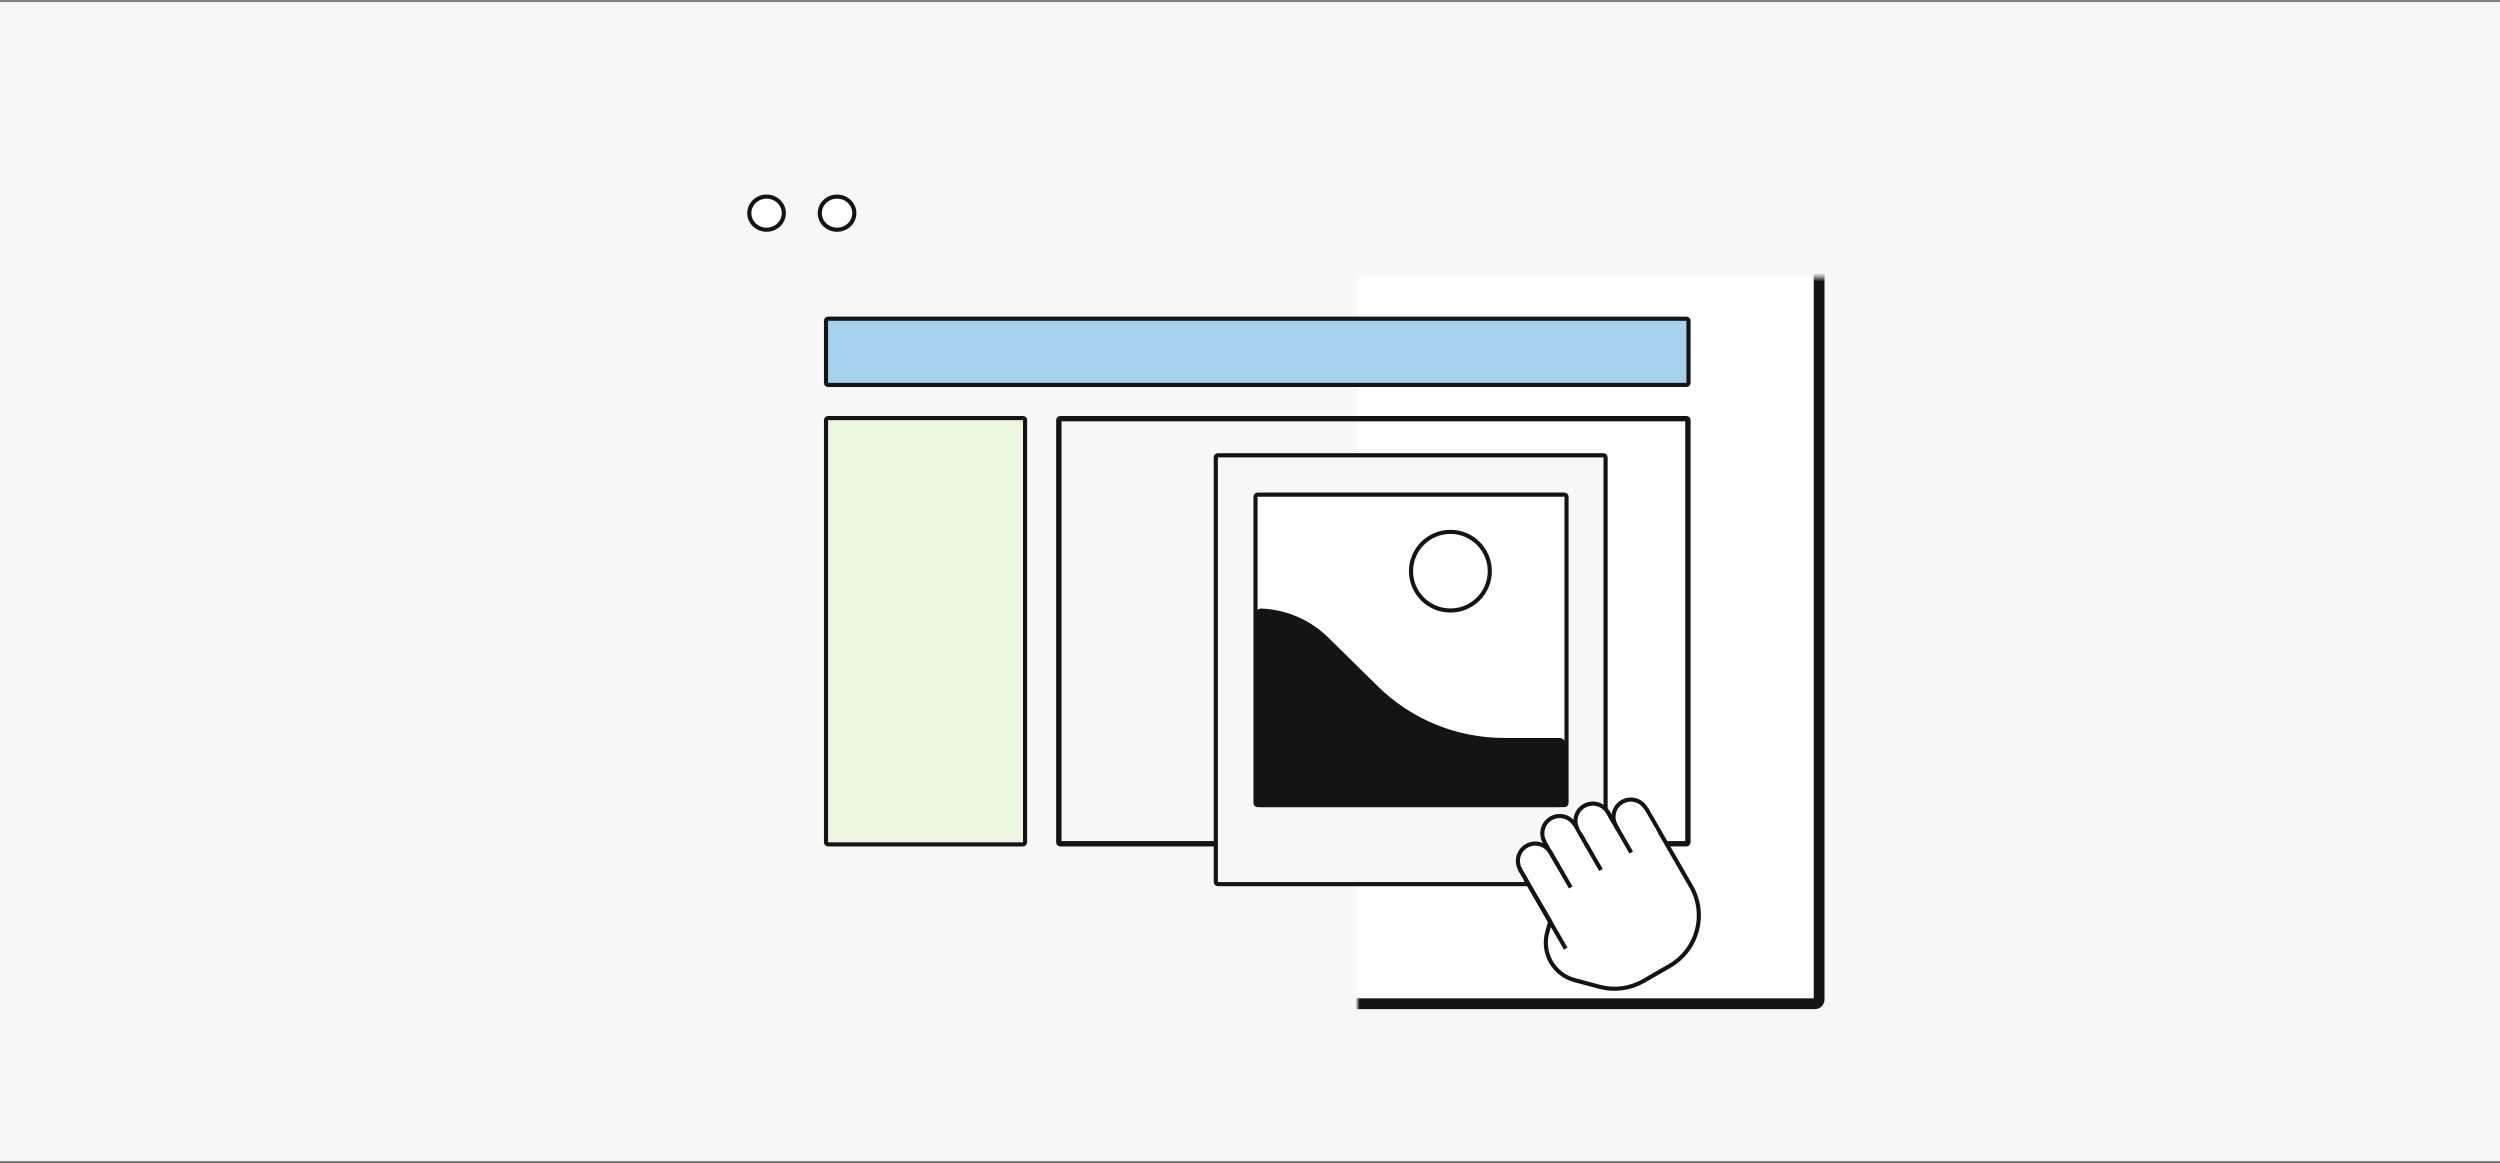 <svg width="604" height="281" viewBox="0 0 604 281" fill="none" xmlns="http://www.w3.org/2000/svg">
<rect x="0" y="0" width="604" height="281" fill="#808080" stroke="none"/>
<g clip-path="url(#clip0_9792_16313)">
<rect width="604" height="280" transform="translate(0 0.5)" fill="#F7F7F7"/>
<mask id="path-1-inside-1_9792_16313" fill="white">
<rect x="164" y="33.5" width="275.502" height="209" rx="1"/>
</mask>
<rect x="164" y="33.5" width="275.502" height="209" rx="1" fill="white" stroke="#141414" stroke-width="2.6" stroke-miterlimit="1.5" mask="url(#path-1-inside-1_9792_16313)"/>
<path d="M202.234 55.5C204.538 55.5 206.405 53.709 206.405 51.5C206.405 49.291 204.538 47.5 202.234 47.5C199.93 47.5 198.062 49.291 198.062 51.5C198.062 53.709 199.93 55.5 202.234 55.5Z" fill="white" stroke="#141414" stroke-miterlimit="1.5" stroke-linecap="square"/>
<path d="M185.203 55.5C187.507 55.5 189.374 53.709 189.374 51.5C189.374 49.291 187.507 47.5 185.203 47.5C182.899 47.5 181.031 49.291 181.031 51.5C181.031 53.709 182.899 55.5 185.203 55.5Z" fill="white" stroke="#141414" stroke-miterlimit="1.5" stroke-linecap="square"/>
<path d="M407.446 92.999L200.064 92.999C199.788 92.999 199.564 92.776 199.564 92.499L199.564 77.499C199.564 77.223 199.788 76.999 200.064 76.999L407.446 76.999C407.722 76.999 407.946 77.223 407.946 77.499L407.946 92.499C407.946 92.776 407.722 92.999 407.446 92.999Z" fill="#A6D0EC" stroke="#141414" stroke-miterlimit="1.5" stroke-linecap="square"/>
<path d="M247.154 204L200.064 204C199.788 204 199.564 203.776 199.564 203.5L199.564 101.5C199.564 101.224 199.788 101 200.064 101L247.154 101C247.43 101 247.654 101.224 247.654 101.5L247.654 203.5C247.654 203.776 247.43 204 247.154 204Z" fill="#EBF5DF" stroke="#141414" stroke-miterlimit="1.5" stroke-linecap="square"/>
<path d="M407.446 203.85L256.166 203.85C255.973 203.85 255.816 203.693 255.816 203.5L255.816 101.5C255.816 101.306 255.973 101.15 256.166 101.15L407.446 101.15C407.639 101.15 407.796 101.306 407.796 101.5L407.796 203.5C407.796 203.693 407.639 203.85 407.446 203.85Z" stroke="#141414" stroke-width="1.3" stroke-miterlimit="1.5" stroke-linecap="square"/>
<path d="M294.236 110H387.41C387.686 110 387.91 110.224 387.91 110.5V213.104C387.91 213.381 387.686 213.604 387.41 213.604H294.236C293.96 213.604 293.736 213.381 293.736 213.104V110.5C293.736 110.224 293.96 110 294.236 110Z" fill="#F7F7F7" stroke="#141414" stroke-miterlimit="1.5" stroke-linecap="square"/>
<path d="M303.832 119.503H377.971C378.247 119.503 378.471 119.727 378.471 120.003V194.003C378.471 194.279 378.247 194.503 377.971 194.503H303.832C303.556 194.503 303.332 194.279 303.332 194.003V120.003C303.332 119.727 303.556 119.503 303.832 119.503Z" fill="white" stroke="#141414" stroke-miterlimit="1.5" stroke-linecap="square"/>
<path d="M350.419 147.5C355.675 147.5 359.936 143.247 359.936 138C359.936 132.754 355.675 128.5 350.419 128.5C345.162 128.5 340.901 132.754 340.901 138C340.901 143.247 345.162 147.5 350.419 147.5Z" fill="white" stroke="#141414" stroke-miterlimit="1.5" stroke-linecap="square"/>
<path d="M303.75 148.5C303.75 147.948 304.198 147.498 304.75 147.521C310.659 147.767 316.281 150.19 320.511 154.345C324.054 157.822 328.475 162.174 332.601 166.231C340.787 174.272 351.822 178.78 363.329 178.78H376.75C377.302 178.78 377.75 179.228 377.75 179.78V193.5C377.75 194.052 377.302 194.5 376.75 194.5H304.75C304.198 194.5 303.75 194.052 303.75 193.5V148.5Z" fill="#141414" stroke="#141414" stroke-miterlimit="1.5" stroke-linecap="square" stroke-linejoin="round"/>
<circle cx="370.915" cy="207.997" r="4.188" transform="rotate(-30 370.915 207.997)" fill="white" stroke="#141414"/>
<circle cx="376.816" cy="201.342" r="4.188" transform="rotate(-30 376.816 201.342)" fill="white" stroke="#141414"/>
<circle cx="384.827" cy="198.341" r="4.188" transform="rotate(-30 384.827 198.341)" fill="white" stroke="#141414"/>
<circle cx="394.009" cy="197.369" r="4.188" transform="rotate(-30 394.009 197.369)" fill="white" stroke="#141414"/>
<path d="M403.757 205.815L398.015 195.869L368.784 212.745L374.527 222.692L373.821 225.189C372.399 230.22 375.366 235.442 380.416 236.795L386.421 238.404C390.023 239.37 393.862 238.864 397.092 236.999L403.415 233.349C410.141 229.465 412.446 220.864 408.562 214.138L403.757 205.815Z" fill="white" stroke="#141414"/>
<rect x="367.667" y="209.872" width="7.501" height="10.313" transform="rotate(-30 367.667 209.872)" fill="white"/>
<path d="M373.568 203.217L380.064 199.467L385.455 208.804L378.959 212.554L373.568 203.217Z" fill="white"/>
<path d="M381.579 200.216L388.074 196.466L392.762 204.585L386.267 208.335L381.579 200.216Z" fill="white"/>
<path d="M390.761 199.245L394.009 197.369L397.257 195.494L400.539 201.178L394.043 204.928L390.761 199.245Z" fill="white"/>
<path d="M381.759 201.465L386.798 210.194" stroke="#141414"/>
<path d="M374.451 205.684L379.491 214.413" stroke="#141414"/>
<path d="M367.144 209.903L378.277 229.187" stroke="#141414"/>
<path d="M388.363 196.028L394.106 205.975" stroke="#141414"/>
</g>
<defs>
<clipPath id="clip0_9792_16313">
<rect width="604" height="280" fill="white" transform="translate(0 0.5)"/>
</clipPath>
</defs>
</svg>
